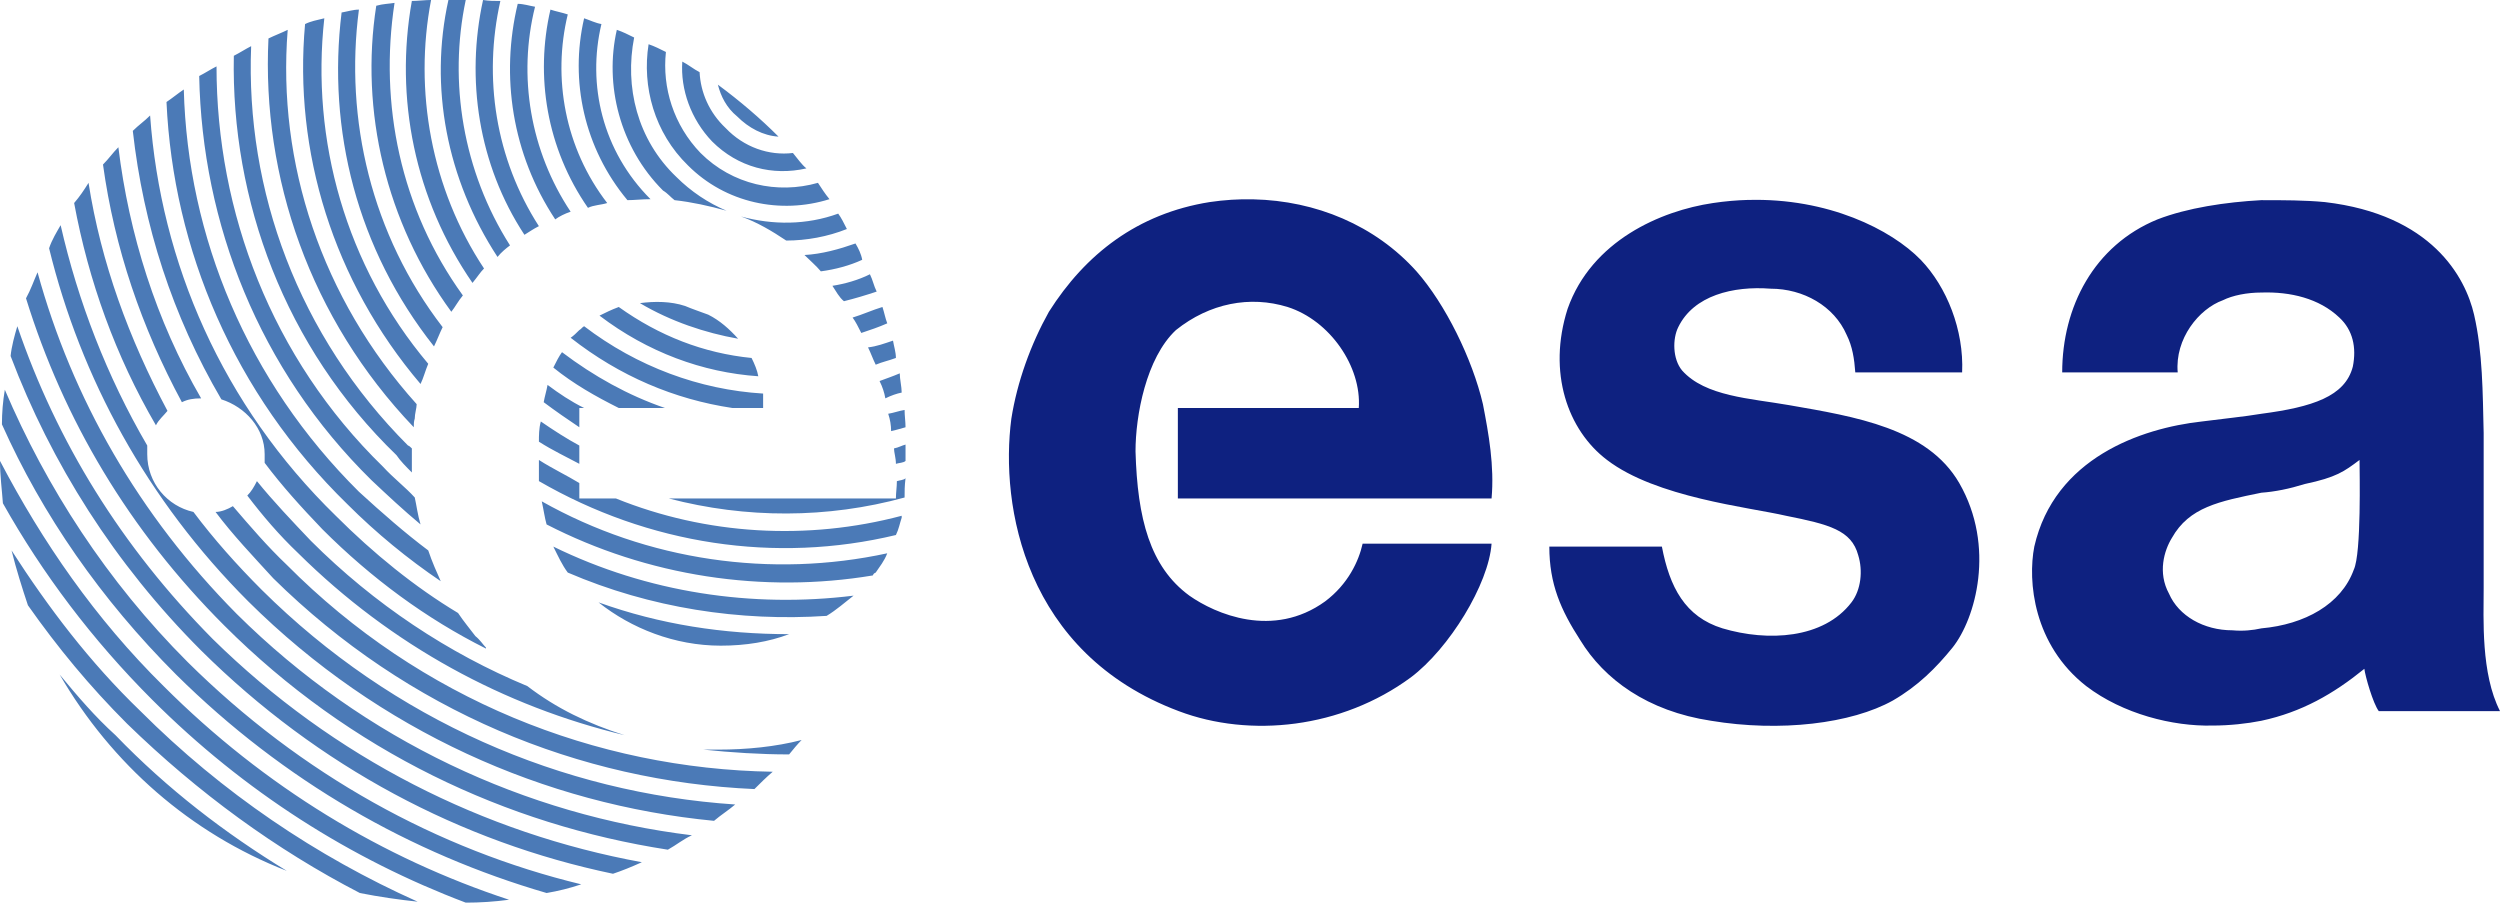 <svg xmlns="http://www.w3.org/2000/svg" viewBox="0 0 800 288.84"><path transform="translate(0 -27.35) scale(4.706)" d="m 29.314,5.811 c -0.393,0 -0.916,0.066 -1.309,0.066 -1.178,6.609 0.197,13.479 4.123,19.172 0.327,-0.392 0.523,-0.719 0.785,-0.98 -3.599,-5.431 -4.778,-12.107 -3.6,-18.258 z m 1.178,0 c -1.309,5.889 -0.13,12.172 3.338,17.473 0.262,-0.327 0.588,-0.589 0.85,-0.785 C 31.473,17.459 30.492,11.373 31.67,5.811 l -0.785,0 -0.393,0 z m 2.355,0 c -1.178,5.366 -0.327,11.19 2.814,15.967 0.327,-0.197 0.59,-0.392 0.982,-0.588 -2.945,-4.58 -3.797,-10.078 -2.619,-15.312 -0.392,0 -0.785,-7.437e-4 -1.178,-0.066 z m -6.02,0.197 c -0.392,0.065 -0.784,0.064 -1.242,0.195 -1.112,7.133 0.654,14.723 5.104,20.809 0.262,-0.327 0.458,-0.719 0.785,-1.111 -4.253,-5.889 -5.693,-13.022 -4.646,-19.893 z m 8.377,0.064 c -1.178,4.907 -0.393,10.209 2.551,14.658 0.262,-0.196 0.654,-0.393 1.047,-0.523 -2.748,-4.122 -3.598,-9.227 -2.42,-13.937 -0.393,-0.066 -0.785,-0.197 -1.178,-0.197 z M 24.406,6.465 c -0.392,0 -0.785,0.132 -1.178,0.197 -0.982,7.983 1.048,16.096 6.283,22.705 0.196,-0.393 0.392,-0.916 0.588,-1.309 -4.842,-6.282 -6.674,-14.134 -5.693,-21.594 z m 13.023,0 c -1.047,4.515 -0.263,9.424 2.551,13.48 0.393,-0.196 0.916,-0.197 1.309,-0.328 -2.879,-3.73 -3.728,-8.506 -2.682,-12.824 -0.392,-0.131 -0.785,-0.197 -1.178,-0.328 z M 22.053,7.055 c -0.524,0.131 -0.916,0.196 -1.309,0.393 -0.785,8.637 1.897,17.471 7.852,24.473 0.196,-0.392 0.327,-0.915 0.523,-1.373 C 23.492,23.872 21.137,15.299 22.053,7.055 Z m 17.666,0 c -0.982,4.253 4.87e-4,8.834 2.945,12.367 0.458,0 0.981,-0.066 1.57,-0.066 C 40.963,16.084 39.915,11.57 40.896,7.447 40.504,7.382 40.111,7.186 39.719,7.055 Z M 19.564,7.84 c -0.393,0.197 -0.916,0.391 -1.309,0.588 -0.458,9.422 2.814,19.041 9.881,26.436 0,-0.196 7.43e-4,-0.392 0.066,-0.588 0,-0.327 0.131,-0.721 0.131,-0.982 -6.478,-7.198 -9.489,-16.423 -8.77,-25.453 z m 22.379,0 c -0.851,3.73 0.196,7.983 3.141,10.928 0.327,0.196 0.523,0.458 0.785,0.654 1.178,0.131 2.357,0.392 3.535,0.719 C 48.161,19.617 46.982,18.833 46,17.852 43.317,15.299 42.467,11.7 43.121,8.363 42.728,8.167 42.336,7.971 41.943,7.84 Z m 2.16,0.98 c -0.458,2.879 0.393,6.021 2.684,8.246 2.552,2.552 6.28,3.336 9.617,2.289 -0.327,-0.393 -0.523,-0.719 -0.785,-1.111 -2.748,0.785 -5.823,0.13 -7.982,-2.029 C 45.805,14.317 45.019,11.767 45.281,9.346 44.889,9.15 44.496,8.951 44.104,8.82 Z M 17.078,8.951 c -0.392,0.197 -0.785,0.458 -1.178,0.654 -0.196,9.815 3.468,19.828 11.059,27.156 0.262,0.393 0.655,0.785 1.047,1.178 l 0,-1.635 C 27.941,36.239 27.809,36.107 27.744,36.107 20.285,28.648 16.686,18.767 17.078,8.951 Z M 46.395,10 c -0.131,1.898 0.588,3.925 2.027,5.43 1.767,1.767 4.122,2.356 6.412,1.832 -0.327,-0.262 -0.589,-0.654 -0.916,-1.047 -1.636,0.196 -3.337,-0.392 -4.58,-1.701 -1.112,-1.047 -1.701,-2.421 -1.766,-3.795 C 47.18,10.522 46.787,10.196 46.395,10 Z m -31.672,0.326 c -0.393,0.196 -0.785,0.458 -1.178,0.654 0.196,10.012 4.057,19.957 11.713,27.482 1.112,1.047 2.16,2.028 3.338,3.01 -0.197,-0.654 -0.262,-1.243 -0.393,-1.832 C 27.548,38.921 26.763,38.332 26.043,37.547 18.452,30.153 14.723,20.207 14.723,10.326 Z m 34.092,1.244 c 0.197,0.785 0.589,1.569 1.309,2.158 0.785,0.785 1.768,1.31 2.814,1.375 -1.243,-1.244 -2.618,-2.421 -4.123,-3.533 z m -36.316,0.326 c -0.392,0.262 -0.785,0.59 -1.178,0.852 0.458,10.011 4.581,19.827 12.303,27.352 1.963,1.963 4.121,3.729 6.346,5.234 -0.262,-0.589 -0.588,-1.308 -0.85,-2.094 C 27.549,42.062 25.977,40.688 24.406,39.248 16.816,31.723 12.76,21.908 12.498,11.896 Z m -2.291,1.768 c -0.392,0.393 -0.785,0.655 -1.178,1.047 0.72,6.413 2.684,12.563 6.021,18.256 1.636,0.523 2.945,1.963 2.945,3.73 l 0,0.588 c 1.178,1.57 2.486,3.011 3.926,4.516 3.337,3.337 7.066,6.085 11.123,8.113 l 0,-0.066 c -0.197,-0.196 -0.394,-0.521 -0.721,-0.783 -0.393,-0.524 -0.785,-0.981 -1.178,-1.57 -2.944,-1.767 -5.758,-4.057 -8.311,-6.609 C 15.115,33.36 10.927,23.676 10.207,13.664 Z m -2.158,2.158 c -0.392,0.393 -0.654,0.785 -1.047,1.178 0.785,5.693 2.617,11.058 5.365,16.162 0.392,-0.196 0.785,-0.262 1.309,-0.262 C 10.6,27.6 8.769,21.711 8.049,15.822 Z m -2.029,2.422 c -0.327,0.524 -0.588,0.915 -0.98,1.373 0.982,5.3 2.814,10.404 5.562,15.115 0.196,-0.393 0.523,-0.653 0.785,-0.98 C 8.769,28.844 6.87,23.675 6.02,18.244 Z m 50.975,2.094 c -2.159,0.785 -4.45,0.784 -6.609,0.195 1.112,0.393 2.094,0.983 3.076,1.637 1.374,-2.13e-4 2.814,-0.262 4.123,-0.785 -0.197,-0.393 -0.393,-0.785 -0.59,-1.047 z M 4.123,21.123 c -0.262,0.458 -0.589,0.981 -0.785,1.57 2.159,8.834 6.674,17.143 13.545,24.014 8.899,8.834 20.153,13.808 31.67,14.92 0.458,-0.392 0.981,-0.719 1.439,-1.111 -11.778,-0.785 -23.229,-5.695 -32.193,-14.594 -1.701,-1.701 -3.272,-3.467 -4.646,-5.299 -1.767,-0.393 -3.141,-1.963 -3.141,-3.926 l 0,-0.59 C 7.263,31.396 5.301,26.292 4.123,21.123 Z m 54.049,1.244 c -1.112,0.392 -2.291,0.72 -3.469,0.785 0.392,0.393 0.786,0.719 1.113,1.111 0.982,-0.131 1.962,-0.392 2.812,-0.785 -0.066,-0.392 -0.261,-0.784 -0.457,-1.111 z M 2.553,24.328 c -0.262,0.589 -0.458,1.179 -0.785,1.768 2.552,8.245 7,15.77 13.479,22.248 8.572,8.572 19.173,13.545 30.166,15.246 0.589,-0.327 1.048,-0.719 1.637,-0.98 C 35.794,61.236 24.801,56.196 16.098,47.559 9.423,40.819 4.909,32.9 2.553,24.328 Z m 56.6,0.133 c -0.785,0.393 -1.7,0.654 -2.551,0.785 0.262,0.393 0.458,0.785 0.785,1.047 0.785,-0.196 1.439,-0.393 2.225,-0.654 -0.197,-0.393 -0.262,-0.785 -0.459,-1.178 z m -14.1,1.889 c -0.523,-0.025 -1.049,0.009 -1.539,0.074 2.094,1.243 4.451,2.027 6.676,2.42 -0.589,-0.655 -1.244,-1.242 -2.029,-1.635 -0.524,-0.197 -1.112,-0.393 -1.57,-0.59 -0.491,-0.164 -1.014,-0.245 -1.537,-0.27 z m -2.979,0.336 c -0.523,0.196 -0.916,0.392 -1.309,0.588 3.272,2.486 7.001,3.861 10.797,4.123 -0.065,-0.392 -0.26,-0.851 -0.457,-1.244 -3.271,-0.327 -6.283,-1.504 -9.031,-3.467 z m 17.93,0 c -0.654,0.196 -1.375,0.523 -2.029,0.719 0.197,0.262 0.394,0.654 0.59,1.047 0.589,-0.196 1.179,-0.393 1.768,-0.654 -0.131,-0.327 -0.197,-0.719 -0.328,-1.111 z M 1.178,27.994 c -0.196,0.654 -0.391,1.373 -0.457,2.027 2.748,7.263 7.066,14.134 12.955,20.023 7.983,7.918 17.667,13.022 28.006,15.182 0.589,-0.196 1.243,-0.458 1.963,-0.785 C 32.913,62.478 22.706,57.374 14.461,49.26 8.245,42.978 3.861,35.846 1.178,27.994 Z m 38.541,0 c -0.131,0.065 -0.195,0.196 -0.326,0.262 -0.197,0.196 -0.394,0.393 -0.59,0.523 3.337,2.618 7.068,4.187 10.994,4.775 l 2.094,0 0,-0.98 C 47.572,32.312 43.318,30.742 39.719,27.994 Z m 21.004,0.98 c -0.589,0.196 -1.11,0.394 -1.699,0.459 0.196,0.393 0.327,0.785 0.523,1.178 0.458,-0.196 0.849,-0.263 1.373,-0.459 0,-0.393 -0.132,-0.785 -0.197,-1.178 z m -22.508,0.785 c -0.197,0.262 -0.394,0.654 -0.59,1.047 1.374,1.112 2.879,1.963 4.449,2.748 l 3.141,0 c -2.486,-0.851 -4.841,-2.159 -7,-3.795 z m 22.967,1.439 c -0.458,0.197 -0.849,0.327 -1.373,0.523 0.196,0.393 0.327,0.785 0.393,1.178 0.393,-0.196 0.784,-0.327 1.111,-0.393 0,-0.392 -0.131,-0.916 -0.131,-1.309 z m -23.949,0.785 c -0.066,0.392 -0.196,0.785 -0.262,1.178 0.785,0.589 1.636,1.179 2.422,1.703 l 0,-1.309 0.326,0 C 38.803,33.099 38.018,32.573 37.232,31.984 Z M 0.328,32.312 c -0.131,0.785 -0.197,1.57 -0.197,2.355 2.748,6.151 6.74,11.909 11.844,17.014 7.329,7.263 15.967,12.17 25.193,14.854 0.785,-0.131 1.57,-0.328 2.355,-0.59 C 29.774,63.59 20.481,58.486 12.76,50.83 7.263,45.334 3.142,38.921 0.328,32.312 Z m 61.182,1.375 c -0.393,0.065 -0.721,0.195 -1.113,0.26 0.131,0.393 0.197,0.787 0.197,1.18 0.327,-0.066 0.719,-0.197 0.98,-0.262 0,-0.393 -0.064,-0.785 -0.064,-1.178 z m -24.734,0.785 c -0.131,0.458 -0.131,0.98 -0.131,1.373 0.916,0.589 1.897,1.048 2.748,1.506 l 0,-1.244 c -0.851,-0.458 -1.766,-1.046 -2.617,-1.635 z m 24.799,1.57 c -0.261,0.066 -0.458,0.196 -0.785,0.262 0,0.262 0.131,0.654 0.131,1.047 0.196,-0.065 0.524,-0.066 0.654,-0.197 l 0,-0.654 0,-0.457 z m -24.93,1.045 0,1.439 c 7.46,4.319 16.096,5.629 24.275,3.666 0.196,-0.393 0.262,-0.785 0.393,-1.178 l 0,-0.131 c -6.413,1.701 -13.283,1.309 -19.434,-1.178 l -2.486,0 0,-1.047 C 38.542,38.137 37.56,37.677 36.645,37.088 Z M 0,37.154 c 0,0.982 0.132,1.962 0.197,2.879 2.683,4.777 6.084,9.293 10.141,13.35 6.282,6.282 13.545,10.862 21.332,13.807 0.982,0 1.964,-0.066 2.945,-0.197 C 26.044,64.178 17.996,59.337 11.125,52.467 6.479,47.886 2.879,42.651 0,37.154 Z m 61.574,1.178 c -0.13,0.131 -0.391,0.132 -0.588,0.197 0,0.393 -0.066,0.785 -0.066,1.178 l -15.443,0 c 5.235,1.374 10.798,1.373 16.033,-0.066 0,-0.393 -7.85e-4,-0.785 0.064,-1.309 z m -44.104,0.197 c -0.196,0.393 -0.392,0.719 -0.654,0.98 1.047,1.374 2.16,2.682 3.469,3.926 6.347,6.282 14.002,10.404 22.182,12.367 -2.486,-0.785 -4.644,-1.831 -6.607,-3.336 -5.366,-2.225 -10.404,-5.562 -14.723,-9.881 -1.244,-1.309 -2.554,-2.682 -3.666,-4.057 z m 19.369,1.373 c 0.131,0.589 0.197,1.112 0.328,1.57 6.871,3.534 14.722,4.712 22.182,3.469 0.065,-0.131 0.066,-0.13 0.197,-0.195 0.262,-0.393 0.589,-0.787 0.785,-1.311 -7.852,1.701 -16.294,0.524 -23.492,-3.533 z m -21.004,0.328 c -0.327,0.197 -0.785,0.393 -1.178,0.393 1.178,1.571 2.552,3.009 3.926,4.514 9.161,9.03 20.808,13.807 32.717,14.33 0.392,-0.392 0.786,-0.785 1.244,-1.178 C 40.505,58.093 28.596,53.382 19.5,44.221 18.191,42.977 17.014,41.605 15.836,40.23 Z M 37.625,42.979 c 0.327,0.654 0.59,1.242 0.982,1.766 5.628,2.421 11.713,3.338 17.602,2.945 0.654,-0.393 1.243,-0.917 1.832,-1.375 C 51.17,47.165 44.037,46.119 37.625,42.979 Z M 0.785,43.24 c 0.327,1.309 0.721,2.551 1.113,3.729 2.028,2.879 4.187,5.497 6.738,8.049 4.842,4.711 10.143,8.573 15.836,11.518 1.309,0.261 2.683,0.457 3.926,0.588 C 21.528,64.047 15.115,59.73 9.553,54.168 6.085,50.831 3.272,47.101 0.785,43.24 Z M 40.701,46.773 c 2.225,1.767 5.17,2.943 8.311,2.943 1.701,0 3.271,-0.26 4.645,-0.783 -4.449,0 -8.767,-0.655 -12.955,-2.16 z M 4.057,51.682 C 7.59,57.767 12.957,62.477 19.5,65.029 15.312,62.477 11.385,59.467 7.852,55.803 6.477,54.559 5.3,53.187 4.057,51.682 Z m 50.451,4.449 c -1.767,0.458 -3.73,0.654 -5.693,0.654 l -0.98,0 c 1.898,0.196 3.859,0.326 5.822,0.326 0.262,-0.327 0.59,-0.718 0.852,-0.98 z" fill="#4b7ab7"/><path transform="translate(0 -27.35) scale(4.706)" d="m 85.221,19.365 c -0.982,-0.022 -1.975,0.04 -2.969,0.188 -4.907,0.785 -8.441,3.533 -10.928,7.459 -1.243,2.225 -2.16,4.777 -2.553,7.264 -0.785,5.954 0.917,15.967 11.387,19.893 4.842,1.832 11.058,1.177 15.77,-2.291 2.617,-1.963 5.3,-6.347 5.496,-9.096 l -8.768,0 c -0.262,1.178 -0.982,2.748 -2.553,3.926 -3.533,2.552 -7.46,0.851 -9.227,-0.393 C 78.194,44.351 77.344,41.08 77.213,36.5 c 0,-2.421 0.719,-6.347 2.748,-8.244 2.29,-1.832 5.04,-2.356 7.592,-1.57 2.879,0.916 5.038,4.055 4.842,6.869 l -12.303,0 0,6.152 21.332,0 c 0.196,-2.225 -0.195,-4.386 -0.588,-6.414 -0.72,-3.076 -2.553,-6.804 -4.516,-9.029 -2.818,-3.137 -6.845,-4.804 -11.1,-4.898 z m 33.646,0.041 c -0.776,0.021 -1.575,0.09 -2.393,0.213 -3.534,0.523 -8.245,2.551 -9.881,7.197 -1.374,4.318 5.7e-4,8.245 2.684,10.273 3.337,2.552 9.618,3.206 12.17,3.795 2.944,0.589 4.45,0.98 4.908,2.682 0.327,1.047 0.195,2.356 -0.459,3.207 -1.898,2.486 -5.692,2.682 -8.768,1.766 -2.551,-0.785 -3.6,-2.812 -4.123,-5.561 l -7.654,0 c 0,2.552 0.785,4.319 2.094,6.348 1.636,2.682 4.58,4.842 8.898,5.496 4.711,0.785 9.554,0.195 12.367,-1.375 1.701,-0.981 2.945,-2.223 4.057,-3.598 1.57,-1.963 2.945,-6.871 0.459,-11.189 -2.159,-3.73 -7.067,-4.515 -11.582,-5.301 -2.617,-0.458 -5.693,-0.589 -7.264,-2.355 -0.654,-0.785 -0.654,-2.16 -0.262,-2.945 1.047,-2.159 3.73,-2.813 6.281,-2.617 2.225,0 4.319,1.177 5.17,3.141 0.393,0.785 0.523,1.636 0.588,2.553 l 7.264,0 c 0.131,-2.879 -1.048,-5.824 -2.814,-7.656 -2.004,-2.061 -6.311,-4.222 -11.74,-4.072 z m 34.904,0.016 c -2.421,0.131 -5.038,0.523 -7.066,1.309 -4.319,1.767 -6.479,5.955 -6.479,10.404 l 7.854,0 c -0.196,-2.29 1.438,-4.319 3.074,-4.908 0.654,-0.327 1.635,-0.523 2.617,-0.523 1.963,-0.065 3.927,0.393 5.301,1.701 0.916,0.851 1.178,2.029 0.916,3.338 -0.523,2.029 -2.749,2.747 -6.217,3.205 -1.178,0.197 -2.552,0.329 -4.057,0.525 -4.122,0.458 -10.011,2.486 -11.385,8.506 -0.458,2.356 -0.066,6.675 3.533,9.488 2.486,1.897 5.889,2.747 8.572,2.682 1.178,0 2.354,-0.13 3.336,-0.326 2.748,-0.589 4.908,-1.832 7.002,-3.533 0.065,0.524 0.59,2.356 0.982,2.879 l 8.244,0 c -1.309,-2.552 -1.113,-6.283 -1.113,-8.377 l 0,-10.533 c -0.065,-2.749 -0.064,-5.497 -0.652,-8.049 -0.589,-2.552 -2.879,-6.806 -10.143,-7.656 -1.374,-0.131 -2.816,-0.131 -4.32,-0.131 z m 6.674,17.666 c 0,0.785 0.133,6.349 -0.391,7.461 -0.851,2.356 -3.339,3.728 -6.283,3.99 -0.589,0.131 -1.243,0.198 -1.963,0.133 -1.963,0 -3.664,-0.984 -4.318,-2.488 -0.785,-1.439 -0.328,-2.944 0.195,-3.795 1.178,-2.094 3.207,-2.485 6.086,-3.074 0.916,-0.066 1.899,-0.263 2.945,-0.59 2.159,-0.458 2.682,-0.851 3.729,-1.637 z" fill="#0e2180"/></svg>
